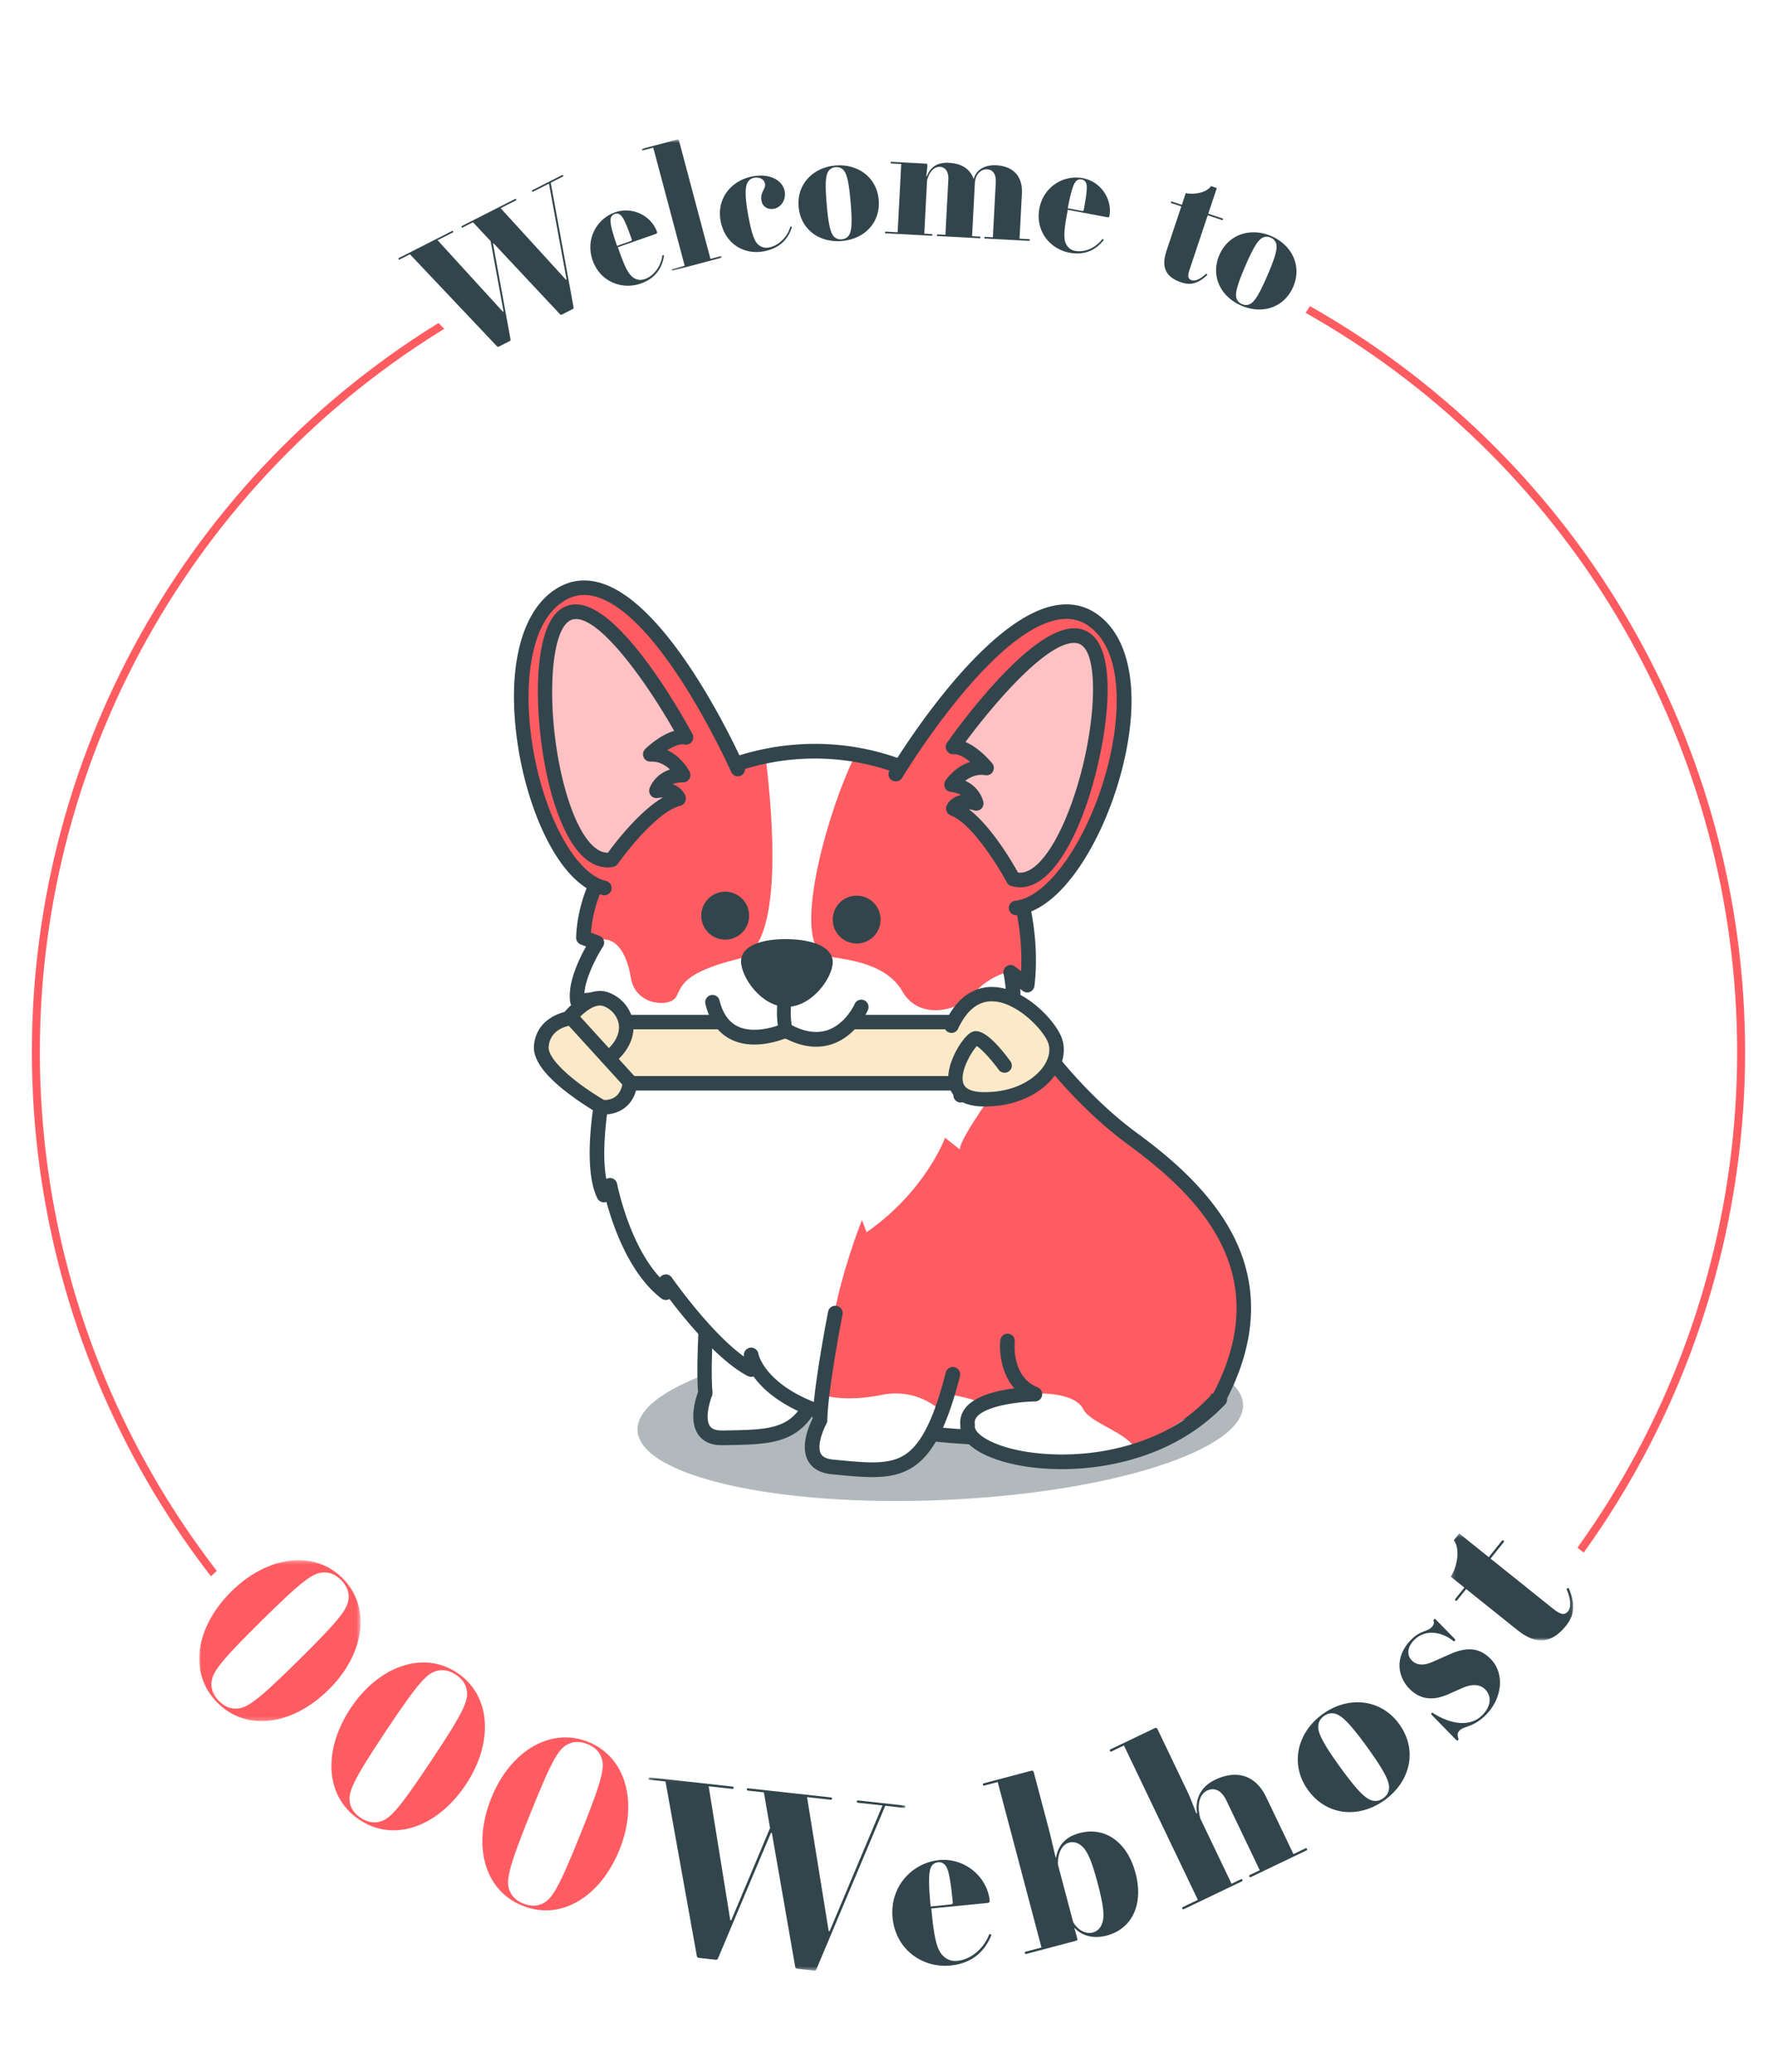 <svg height="520" viewBox="0 0 445 520" width="445" xmlns="http://www.w3.org/2000/svg" xmlns:xlink="http://www.w3.org/1999/xlink"><rect x="0" y="0" width="445" height="520" fill="#808080" stroke="none"/><defs><path id="a" d="m0 0h445v520h-445z"/><mask id="b" fill="#fff"><use fill="#fff" fill-rule="evenodd" xlink:href="#a"/></mask><mask id="c" fill="#fff"><path d="m.954.665h20.116v32.925h-20.116z" fill="#fff" fill-rule="evenodd"/></mask><mask id="d" fill="#fff"><path d="m0 .39h40.504v40.395h-40.504z" fill="#fff" fill-rule="evenodd"/></mask><mask id="e" fill="#fff"><path d="m.156.074h64.484v48.48h-64.484z" fill="#fff" fill-rule="evenodd"/></mask><mask id="f" fill="#fff"><path d="m.184.39h30.756v26.835h-30.756z" fill="#fff" fill-rule="evenodd"/></mask></defs><g fill="none" fill-rule="evenodd"><use fill="#fff" xlink:href="#a"/><circle cx="223" cy="264" mask="url(#b)" r="214" stroke="#ff5c62" stroke-width="2"/><path d="m95 65.472 30.82 31.853h189.49l25.683-39.031-67.215-56.815-120.554-1.813zm-17.336 306.946-52.433 49.089c51.006 65.439 113.84 98.158 188.504 98.158 74.663 0 143.128-37.807 205.392-113.421l-55.021-42.347c-37.895 44.087-88.018 65.175-150.371 63.263-93.529-2.868-136.07-54.742-136.07-54.742z" fill="#fff" mask="url(#b)"/><path d="m311.995 352.389c.497 11.455-33.124 22.205-75.095 24.012-41.97 1.807-76.397-6.014-76.895-17.469-.496-11.454 33.124-22.205 75.095-24.012 41.97-1.807 76.398 6.014 76.895 17.469" fill="#b2b9bc"/><path d="m177.075 322.66s-1.574 19.009-.823 26.859c0 0-4.795 11.31 4.384 11.14 16.277-.303 23.614.352 27.364-26.185" fill="#fff"/><path d="m181.143 362.66c-3.417 0-5.133-1.5-5.974-2.773-2.309-3.493-.591-8.907.03-10.579-.651-8.213.782-26.179.845-26.953.081-1.016.95-1.775 1.944-1.688.992.084 1.73.975 1.649 1.991-.016.19-1.524 19.09-.81 26.75.028.304-.018.612-.135.894-.546 1.333-1.819 5.584-.536 7.52.195.294.783 1.185 3.146 1.146l1.355-.025c7.191-.127 12.387-.218 15.959-3.138 3.755-3.07 6.159-9.746 7.797-21.647.139-1.01 1.052-1.713 2.036-1.57.986.143 1.672 1.076 1.533 2.086-1.8 13.08-4.526 20.262-9.117 24.015-4.53 3.705-10.54 3.81-18.146 3.945l-1.35.024c-.076.002-.152.002-.226.002" fill="#32454c"/><path d="m151.74 273.25s-3.914 18.709 0 26.644l1.527-2.442s3.606 18.924 13.985 26.86v-2.747s11.905 17.092 21.368 21.976v-3.663s1.674 11.108 23.862 16.177c56.115 12.819 93.204-5.19 93.204-5.19 16.79-31.437-3.205-51.581-21.52-65.01-18.316-13.43-29.992-33.195-29.992-33.195" fill="#ff5c62"/><path d="m255 360.646c-.22-1.746-.98-3.432-2.561-4.868-6.551-5.952-17.437-6.118-17.437-6.118v4.766s-7.65 2.533-12.002 4.116c11.692 1.657 22.422 2.218 32 2.104m2.284-109.986-105.544 22.924s-3.915 18.857 0 26.855l1.53-2.46s3.608 19.073 13.992 27.071v-2.768s11.913 17.227 21.381 22.15v-3.692s1.598 10.657 22.297 15.92c-9.315-14.381 5.404-50.486 5.404-50.486l1.163 3.033c14.89-10.383 19.7-23.71 19.7-23.71l3.705 2.945c-.152-3.328 14.327-22.541 20.088-30.046-2.496-4.614-3.716-7.736-3.716-7.736" fill="#fff"/><path d="m252.496 362.66c-11.77 0-25.426-1.208-40.456-4.644-13.69-3.131-20.014-8.573-22.913-12.61a1.824 1.824 0 0 1 -1.435-.104c-7.254-3.748-15.626-14-19.666-19.333a1.825 1.825 0 0 1 -2.023-.133c-8.01-6.13-12.129-18.094-13.794-24.24a1.83 1.83 0 0 1 -2.284-.904c-4.154-8.431-.316-27.126-.15-27.917a1.827 1.827 0 0 1 2.164-1.418 1.831 1.831 0 0 1 1.416 2.167c-.895 4.295-2.534 15.374-1.17 22.321a1.829 1.829 0 0 1 2.708 1.244c.032.166 2.97 15.118 10.738 23.464a1.828 1.828 0 0 1 2.984.026c.105.152 9.634 13.762 18.087 19.81v-.389a1.83 1.83 0 0 1 1.692-1.826 1.826 1.826 0 0 1 1.945 1.554c.015.077 2.003 10.026 22.516 14.717 28.68 6.56 52.22 4.834 66.915 2.231 13.793-2.442 22.592-6.092 24.769-7.058 15.61-29.91-3.17-49.02-21.325-62.346-18.449-13.54-30.068-33.027-30.554-33.85a1.83 1.83 0 1 1 3.15-1.863c.115.196 11.742 19.676 29.567 32.76 7.77 5.704 18.768 14.657 24.542 26.513 6.163 12.655 5.342 26.468-2.44 41.055a1.828 1.828 0 0 1 -.815.784c-.388.19-9.71 4.662-26.095 7.583-7.35 1.31-16.855 2.406-28.073 2.406" fill="#32454c"/><path d="m209.756 329.66s-3.679 18.78-3.813 26.692c0 0-6.001 10.742 3.09 11.6 16.12 1.521 23.298 2.996 29.967-23.047" fill="#ff5c62"/><path d="m236 353.894c-3.527-3.117-8.807-5.06-14.543-3.89-9.836 2.004-15.063 0-15.063 0-.257 2.177-.429 4.16-.456 5.71 0 0-5.986 10.427 3.082 11.26 13.779 1.265 21.008 2.494 26.98-13.08" fill="#fff"/><path d="m218.908 370.66c-2.678 0-5.593-.279-8.787-.585l-1.374-.13c-3.63-.343-5.261-2.08-5.99-3.475-1.954-3.749.396-8.949 1.214-10.543.256-8.263 3.72-26.008 3.87-26.773a1.845 1.845 0 0 1 2.164-1.459 1.851 1.851 0 0 1 1.452 2.175c-.037.188-3.681 18.855-3.812 26.573a1.857 1.857 0 0 1 -.237.875c-.703 1.267-2.471 5.359-1.385 7.436.166.316.67 1.278 3.069 1.504l1.378.13c7.32.702 12.609 1.208 16.563-1.292 4.157-2.628 7.346-9.007 10.34-20.683a1.839 1.839 0 0 1 2.244-1.331 1.852 1.852 0 0 1 1.324 2.255c-3.29 12.833-6.863 19.68-11.945 22.893-2.948 1.863-6.276 2.43-10.088 2.43" fill="#32454c"/><path d="m252.062 336.66s-1.113 10.254 6.871 13.516c0 0-18.022.233-16.881 7.923-.908 9.498 39.456 15.991 61.948-8.03" fill="#ff5c62"/><path d="m271.883 353.61c-2.389-4.68-12.81-3.9-12.81-3.9s-18.17.229-17.02 7.81c-.674 6.894 21.928 12.943 42.947 6.204-1.958-4.28-11.27-6.494-13.117-10.114" fill="#fff"/><path d="m266.47 368.66c-7.264 0-14.113-1.216-19.036-3.494-5.661-2.618-6.472-5.696-6.391-7.44-.197-1.683.284-3.265 1.396-4.585 2.51-2.981 8.008-4.231 12.162-4.756-3.317-3.768-3.848-9.13-3.522-12.092a1.824 1.824 0 0 1 2.009-1.622 1.83 1.83 0 0 1 1.608 2.021c-.037.358-.84 8.792 5.744 11.447a1.837 1.837 0 0 1 1.113 2.038 1.824 1.824 0 0 1 -1.766 1.5c-4.436.06-12.316 1.155-14.575 3.84-.483.574-.65 1.153-.542 1.876.023.15.027.302.012.453-.115 1.186 1.521 2.714 4.27 3.985 6.22 2.878 16.393 3.893 25.919 2.59 8.493-1.163 20.59-4.63 29.994-14.542a1.81 1.81 0 0 1 2.573-.058c.726.7.752 1.862.058 2.594-10.131 10.679-23.067 14.4-32.135 15.642a65.857 65.857 0 0 1 -8.89.603" fill="#32454c"/><path d="m240.836 274.66s9.244-5.914 8.193-12.523l2.277.73s4.474-8.002 2.147-18.908l4.19 3.19s5.558-36.918-27.181-52.511c-39.67-18.894-83.862 10.388-84.848 40.66l3.397 1.247s-5.87 8.942-4.904 14.636l4.233-.447s.271 13.373 3.388 19.261l2.384-2.167s-2.871.244 4.032 3.004" fill="#ff5c62"/><path d="m154.1 267.8-2.38 2.176c-3.114-5.912-3.385-19.34-3.385-19.34l-4.228.448c-.964-5.718 4.899-14.697 4.899-14.697 4.664-2.287 8.154 1.706 9.318 8.914 1.164 7.209 9.827 7.482 11.342 4.904 1.515-2.579 1.27-6.066 15.881-9.66 11.313-2.784 8.425-36.142 6.545-51.06 6.018-1.182 16.297-.94 22.68-.23-7.39 14.767-16.438 48.034-7.341 50.605 3.058.864 14.59 1.108 19.044 8.89 4.454 7.78 14.642 4.442 17.543.98 4.201-5.014 9.312-5.898 9.312-5.898 2.324 10.95-2.145 18.986-2.145 18.986l-2.274-.733c1.05 6.637-8.184 12.575-8.184 12.575l-76.498-.572c-6.894-2.771-10.129-6.289-10.129-6.289" fill="#fff"/><path d="m241.108 276.66c-.6 0-1.19-.3-1.537-.849a1.851 1.851 0 0 1 .553-2.542c2.277-1.479 8.03-6.287 7.328-10.734-.1-.63.133-1.27.613-1.686a1.807 1.807 0 0 1 1.743-.356l.727.236c1.05-2.61 2.937-8.761 1.334-16.35a1.849 1.849 0 0 1 .806-1.939 1.807 1.807 0 0 1 2.08.09l1.527 1.174c.168-3.583.099-9.785-1.572-16.69-3.451-14.265-11.763-24.655-24.703-30.878-18.302-8.803-39.874-7.512-57.703 3.452-13.934 8.568-23.012 21.663-23.986 34.45l2.114.784c.522.194.928.618 1.102 1.15a1.855 1.855 0 0 1 -.206 1.588c-1.317 2.029-4.345 7.552-4.66 11.65l2.278-.243a1.81 1.81 0 0 1 1.396.45c.382.34.606.827.616 1.342.003.113.226 9.9 2.163 16.04.397-.376.95-.618 1.6-.673a1.81 1.81 0 0 1 1.825 1.097c.105.244.154.502.151.756.561.297 1.455.72 2.864 1.288a1.846 1.846 0 0 1 1.015 2.392 1.816 1.816 0 0 1 -2.368 1.026c-1.616-.652-2.89-1.222-3.823-1.788l-.654.6a1.812 1.812 0 0 1 -2.836-.5c-2.55-4.866-3.294-14.091-3.503-18.164l-2.273.243a1.825 1.825 0 0 1 -1.988-1.523c-.792-4.722 2.188-10.889 3.968-14.045l-1.301-.483a1.84 1.84 0 0 1 -1.194-1.788c.466-14.426 10.354-29.291 25.805-38.793 18.883-11.612 41.748-12.97 61.165-3.632 17.463 8.399 24.163 22.833 26.708 33.462 2.74 11.443 1.396 20.805 1.337 21.198a1.839 1.839 0 0 1 -1.117 1.432 1.808 1.808 0 0 1 -1.789-.242l-.645-.496c.622 9.103-2.793 15.406-2.962 15.71a1.814 1.814 0 0 1 -2.068.878c-1.038 6.43-8.585 11.38-8.95 11.616-.304.196-.644.29-.98.29" fill="#32454c"/><path d="m186 192.565s-24.514-55.286-44.415-44.512c-20.582 11.142-7.917 70.336 10.525 74.607" fill="#ff5c62"/><path d="m151.7 224.66a1.82 1.82 0 0 1 -.411-.047c-11.026-2.562-19.18-21.621-21.535-39.124-2.547-18.92 1.446-33.21 10.68-38.227 3.386-1.84 7.079-2.096 10.975-.762 17.72 6.065 34.72 44.143 35.435 45.76a1.823 1.823 0 0 1 -.923 2.403 1.811 1.811 0 0 1 -2.394-.926c-.169-.381-17.065-38.238-33.29-43.79-2.94-1.006-5.582-.836-8.076.519-9.248 5.023-10.615 21.134-8.811 34.535 2.47 18.352 10.709 34.193 18.757 36.064a1.82 1.82 0 0 1 1.359 2.185 1.817 1.817 0 0 1 -1.766 1.41" fill="#32454c"/><path d="m153.076 215.563s9.677-13.494 17.04-15.238c0 0-.783-2.773-5.678-1.968 0 0 1.343-3.984 6.833-3.925 0 0-2.8-5.448-8.406-5.178 0 0 5.281-5.021 9.135-4.232 0 0-20.81-37.815-31.076-30.397-10.42 7.528-3.329 63.691 12.152 60.938" fill="#ffc2c4"/><path d="m144.554 155.342c-.694 0-1.303.202-1.866.617-5.422 4.005-5.478 27.722-.105 44.522 2.743 8.577 6.356 13.497 9.913 13.498.036.009.056 0 .084 0 1.841-2.533 7.816-10.353 13.792-13.858a8.217 8.217 0 0 0 -1.332.122 1.798 1.798 0 0 1 -1.675-.622 1.863 1.863 0 0 1 -.338-1.779c.056-.172 1.202-3.496 5.13-4.738-1.101-1.067-2.728-2.091-4.872-1.988a1.821 1.821 0 0 1 -1.753-1.111 1.863 1.863 0 0 1 .413-2.057c.426-.415 3.708-3.52 7.267-4.531-6.681-11.783-18.156-28.075-24.658-28.075m7.943 62.318h-.002c-5.383 0-10.003-5.548-13.359-16.042-4.957-15.501-6.545-42.754 1.421-48.637a6.594 6.594 0 0 1 3.997-1.32c11.252 0 27.01 28.403 29.139 32.338.194.293.307.646.307 1.025 0 1.013-.805 1.834-1.8 1.84a2.052 2.052 0 0 1 -.386-.037 2.377 2.377 0 0 0 -.483-.047c-1.169 0-2.589.672-3.855 1.476 3.264 1.462 5.07 4.423 5.502 5.205.193.292.305.644.305 1.022 0 1.016-.811 1.84-1.812 1.84h-.128c-1.057 0-1.897.191-2.562.471 2.053.671 3.024 2.145 3.292 3.115.133.482.067.999-.183 1.43-.25.432-.662.742-1.142.858-5.39 1.304-13.16 10.976-15.7 14.593a1.81 1.81 0 0 1 -1.157.743 7.783 7.783 0 0 1 -1.394.127" fill="#32454c"/><path d="m225 193.796s30.707-52.073 49.159-39.043c19.082 13.477-.345 70.818-19.104 72.907" fill="#ff5c62"/><path d="m255.043 229.66c-.924 0-1.721-.689-1.825-1.62-.113-1 .615-1.901 1.625-2.012 8.326-.915 18.492-15.688 23.144-33.632 3.398-13.105 3.92-29.272-4.8-35.347-2.354-1.639-4.992-2.117-8.073-1.463-16.995 3.615-38.476 39.248-38.691 39.607a1.85 1.85 0 0 1 -2.52.64 1.812 1.812 0 0 1 -.646-2.496c.91-1.524 22.522-37.364 41.083-41.313 4.083-.868 7.77-.18 10.963 2.044 8.709 6.067 11.045 20.733 6.248 39.234-4.436 17.113-14.896 35.094-26.302 36.347a1.931 1.931 0 0 1 -.206.011" fill="#32454c"/><path d="m253.77 220.398s-8.2-14.984-15.315-17.565c0 0 1.105-2.66 5.877-1.295 0 0-.868-4.104-6.332-4.68 0 0 3.425-5.077 8.966-4.16 0 0-4.66-5.59-8.584-5.254 0 0 25.13-34.982 34.463-26.44 9.476 8.67-4.008 63.916-19.076 59.394" fill="#ffc2c4"/><path d="m255.503 218.949c.18.024.359.037.54.037 3.897 0 8.482-5.856 12.266-15.664 6.236-16.164 8.013-36.918 3.52-41.123-.63-.59-1.349-.863-2.265-.863-7.333 0-20.864 16.243-27.236 24.857 3.415 1.424 6.3 4.865 6.694 5.347.481.591.55 1.424.173 2.088a1.806 1.806 0 0 1 -1.87.895 6.086 6.086 0 0 0 -1.01-.086c-1.635 0-3.016.71-4.04 1.488 3.743 1.698 4.497 5.119 4.534 5.298.13.63-.075 1.285-.541 1.723a1.793 1.793 0 0 1 -1.736.419 8.205 8.205 0 0 0 -1.339-.283c5.592 4.267 10.749 13.059 12.31 15.867m.54 3.711a7.698 7.698 0 0 1 -2.258-.343 1.82 1.82 0 0 1 -1.068-.882c-2.153-4.021-8.879-14.88-14.081-16.81a1.824 1.824 0 0 1 -1.036-.984 1.86 1.86 0 0 1 -.017-1.44c.357-.88 1.49-2.268 3.63-2.7-.647-.367-1.492-.662-2.592-.78a1.815 1.815 0 0 1 -1.45-1.05 1.862 1.862 0 0 1 .134-1.8c.113-.17 2.339-3.48 6.195-4.679-1.33-1.076-2.803-1.94-3.972-1.94-.062 0-.123.003-.184.008a1.804 1.804 0 0 1 -1.73-.919 1.858 1.858 0 0 1 .097-1.977c2.063-2.938 20.485-28.704 31.853-28.704 1.832 0 3.421.619 4.724 1.838 7.012 6.563 2.912 30.87-2.602 45.163-2.594 6.722-8.075 18-15.642 18m-46.964 8.965a5.999 5.999 0 1 0 11.84-1.931 5.999 5.999 0 0 0 -11.84 1.931m-33-1a6 6 0 1 0 11.841-1.931 6 6 0 0 0 -11.842 1.93" fill="#32454c"/><path d="m157.5 255.66h90.5v16h-93.04s-12.698-5.926 2.54-16" fill="#fce9c8"/><path d="m155.252 270.03h91.077v-11.74h-88.425c-4.175 2.726-6.381 5.389-6.225 7.526.161 2.187 2.675 3.73 3.573 4.214m92.913 3.63h-93.353c-.26 0-.518-.054-.755-.16-.233-.104-5.684-2.594-6.039-7.421-.272-3.706 2.538-7.452 8.353-11.132.295-.187.639-.287.99-.287h90.804c1.013 0 1.835.813 1.835 1.815v15.37a1.825 1.825 0 0 1 -1.835 1.815" fill="#32454c"/><path d="m216 252.807s-5.676 12.876-18.784 5.654c0 0-14.83 6.733-18.216-6.8" fill="#fff"/><path d="m204.84 262.66c-2.461 0-5.046-.695-7.729-2.083-2.25.868-8.427 2.805-13.561.3-3.25-1.586-5.436-4.587-6.496-8.92a1.852 1.852 0 0 1 1.334-2.242c.98-.246 1.971.36 2.214 1.352.785 3.212 2.31 5.39 4.534 6.475 3.933 1.918 9.502.152 11.316-.69a1.807 1.807 0 0 1 1.65.065c3.549 2 6.782 2.53 9.608 1.572 4.556-1.543 6.768-6.489 6.79-6.538a1.82 1.82 0 0 1 2.407-.947 1.858 1.858 0 0 1 .94 2.432c-.113.263-2.845 6.466-8.942 8.551-1.312.45-2.669.673-4.066.673" fill="#32454c"/><path d="m186 241.203c-.047 3.917 5.011 11.376 11.363 11.457 6.35.08 11.589-7.249 11.637-11.166.047-3.916-5.08-5.75-11.431-5.83-6.35-.082-11.521 1.622-11.569 5.539" fill="#32454c"/><path d="m141 258.034s5.874-8.99 11.013-7.117c5.14 1.873 8.444 9.575-1.1 15.743z" fill="#fce9c8"/><path d="m143.283 257.737 7.799 6.783c3.02-2.253 4.516-4.811 4.238-7.295-.233-2.087-1.786-3.998-3.862-4.753a2.518 2.518 0 0 0 -.878-.153c-2.53 0-5.61 3.255-7.297 5.418m7.672 10.923a1.82 1.82 0 0 1 -1.195-.447l-10.13-8.81c-.69-.6-.832-1.62-.331-2.386.56-.855 5.628-8.357 11.28-8.357.732 0 1.446.125 2.124.372 3.401 1.238 5.852 4.294 6.243 7.785.274 2.448-.27 7.204-7.003 11.552a1.82 1.82 0 0 1 -.988.291" fill="#32454c"/><path d="m252.643 268s-5.721-7.815-7.702-6.9c-1.98.915-11.223 15.365 2.2 15.558 13.424.192 21.126-9.152 18.265-15.558-2.86-6.407-18.484-20.279-26.406-3.324" fill="#fce9c8"/><path d="m247.17 277.66c-.143 0-.285 0-.43-.002-6.488-.094-8.171-3.429-8.597-5.408-1.087-5.056 3.53-12.23 5.71-13.238.812-.375 3.288-1.52 9.755 7.32a1.794 1.794 0 0 1 -.401 2.517 1.821 1.821 0 0 1 -2.533-.398c-1.98-2.705-4.387-5.284-5.506-5.943-1.328 1.39-4.302 6.389-3.405 9.266.458 1.472 2.15 2.24 5.03 2.28 7.892.118 13.048-3.335 15.22-6.6 1.388-2.086 1.73-4.301.937-6.078-1.578-3.536-8.081-10.062-13.974-10.112h-.066c-3.473 0-6.316 2.318-8.45 6.89a1.818 1.818 0 0 1 -2.41.877 1.796 1.796 0 0 1 -.881-2.393c3.456-7.403 8.273-8.978 11.74-8.978l.098.001c7.881.067 15.313 7.893 17.259 12.255 1.303 2.922.857 6.394-1.226 9.524-2.66 3.999-8.738 8.22-17.87 8.22" fill="#32454c"/><path d="m158 272.21-14.469-16.55s-6.952.585-7.516 7.205 15.032 15.77 15.032 15.77 6.202.78 6.953-6.424" fill="#fce9c8"/><path d="m142.775 257.416c-1.59.347-4.732 1.499-5.063 5.222-.316 3.567 7.83 9.888 13.932 13.399 1.766-.003 3.918-.706 4.547-3.89l-13.416-14.73zm8.857 22.244a6.61 6.61 0 0 1 -.756-.037 1.883 1.883 0 0 1 -.698-.228 72.25 72.25 0 0 1 -8.063-5.41c-5.743-4.487-8.39-8.301-8.092-11.66.558-6.3 6.334-8.418 9.31-8.658a1.875 1.875 0 0 1 1.534.6l14.664 16.101c.347.382.514.89.459 1.397-.633 5.821-4.733 7.895-8.358 7.895z" fill="#32454c"/><path d="m198 258.66s-2.207-4.506-.063-10" fill="#fff"/><g fill="#32454c"><path d="m197.268 260.66c-.75 0-1.441-.51-1.661-1.294-.054-.192-1.3-4.754-.058-10.315.216-.966 1.146-1.567 2.076-1.344.931.224 1.512 1.188 1.296 2.154-1.04 4.659 0 8.465.01 8.502.266.953-.261 1.95-1.18 2.225-.16.05-.323.072-.483.072m-97.105-195.94 13.247-6.73c.15-.075.243-.076.32.073.076.15.02.225-.13.3l-3.769 1.916 16.402 17.959.15-.076-3.24-17.65-4.43-4.746-2.537 1.29c-.15.076-.243.076-.32-.073-.076-.15-.02-.225.13-.3l13.247-6.731c.15-.076.244-.077.32.073.075.15.02.224-.13.3l-3.77 1.915 16.403 17.96.149-.076-4.422-24.046-3.919 1.99c-.15.077-.243.077-.319-.072-.075-.149-.02-.224.13-.3l7.351-3.735c.149-.076.243-.077.319.072.075.15.02.225-.13.301l-2.985 1.517 5.723 31.225c.039.262.002.375-.221.488l-2.688 1.365c-.224.114-.336.077-.524-.108l-16.625-17.753-.15.076 4.385 23.97c.039.263.002.375-.221.489l-2.688 1.365c-.223.114-.336.077-.524-.109l-21.807-23.054-2.537 1.29c-.15.075-.243.076-.32-.074-.075-.149-.019-.224.13-.3m53.215-10.216c-.334.693-.245 2.214 1.495 7.193l3.161-1.105c.553-.194.619-.26.48-.656-1.768-5.057-2.402-5.856-3.095-6.19-.373-.18-.69-.202-1.125-.05-.396.138-.71.381-.916.808m.989-1.232c4.504-1.575 9.175 1.005 10.529 4.877.096.277.019.436-.297.547l-9.522 3.329.414 1.185c1.74 4.979 2.723 6.143 3.95 6.734.8.386 1.634.36 2.345.112 2.607-.912 4.158-3.582 4.454-5.903.024-.186.46-.205.411.034-.41 2.76-1.904 5.587-5.816 6.955-4.781 1.67-10.227-.461-12.105-5.835-1.879-5.373 1.132-10.461 5.637-12.035"/><path d="m8.708 33.165 3.033-.808-7.89-29.646-2.588.69c-.162.042-.254.023-.297-.139s.027-.223.19-.267l8.614-2.292c.324-.086.466-.038.552.286l7.89 29.646 2.549-.679c.162-.042.253-.024.296.138s-.027.224-.188.267l-12.053 3.208c-.162.043-.254.024-.297-.138s.028-.223.19-.266" mask="url(#c)" transform="translate(160.106 34.335)"/><path d="m194.262 52.382c-1.647.303-2.873-.578-3.13-1.978-.417-2.264 1.12-2.93.871-4.288-.204-1.111-1.344-1.753-2.702-1.503-.7.128-1.156.425-1.56 1.01-.672.975-.925 3.064.074 8.498.984 5.352 1.758 6.784 2.781 7.49.78.538 1.65.633 2.349.504 2.47-.454 4.705-2.652 5.392-5.162.052-.18.486-.132.4.096-.829 2.664-2.782 5.236-7.022 6.016-5.187.954-9.828-2.066-10.857-7.664-1.03-5.6 2.686-10.156 8.079-11.147 4.405-.81 7.512 1.044 8.012 3.761.378 2.058-.876 4.034-2.687 4.367m15.233 7.15c.453.382 1.017.585 1.767.522.75-.064 1.272-.36 1.653-.813.763-.905 1.076-2.654.58-8.493-.496-5.84-1.1-7.51-2.005-8.274-.453-.382-1.017-.585-1.767-.522-.751.064-1.272.36-1.653.813-.764.905-1.077 2.654-.58 8.493.496 5.84 1.1 7.51 2.005 8.274m1.803.939c-5.715.486-10.375-2.941-10.858-8.613-.482-5.672 3.658-9.848 9.247-10.323 5.59-.475 10.375 2.941 10.857 8.613.483 5.672-3.533 9.837-9.246 10.323m11.072-2.338 2.925.153.9-17.136-2.424-.128c-.167-.008-.249-.054-.24-.222.009-.167.095-.205.261-.195l8.527.447c.334.017.456.108.438.442l-.015.293c-.018.334-.19 2.001-.25 2.375l.12.09c.92-2.34 2.618-3.55 5.585-3.394 3.176.166 5.284 1.534 6.197 4.097.488-2.112 2.496-3.641 5.673-3.474 4.054.212 6.655 2.57 6.416 7.126l-.593 11.285 2.34.123c.168.009.25.055.24.222-.008.167-.094.205-.26.196l-10.91-.573c-.167-.009-.248-.055-.24-.222.009-.167.095-.204.262-.196l1.88.1.727-13.835c.103-1.965-.715-3.14-2.178-3.216-1.38-.073-2.945 1.019-3.077 3.527l-.696 13.249 1.881.099c.168.008.249.055.24.222s-.094.204-.262.196l-10.449-.55c-.167-.008-.25-.012-.24-.22.011-.21.095-.206.262-.197l1.88.099.728-13.835c.103-1.965-.716-3.139-2.138-3.214-1.295-.067-2.568 1.04-3.193 3.354l-.704 13.416 1.797.094c.167.01.248.056.24.223-.009.167-.095.204-.262.196l-11.41-.6c-.168-.008-.249-.054-.24-.222.009-.167.095-.204.262-.195m47.917-12.853c-.636.434-1.318 1.797-2.293 6.98l3.29.619c.576.108.666.082.743-.329.991-5.265.84-6.273.406-6.908-.233-.342-.498-.52-.95-.605a1.516 1.516 0 0 0 -1.196.243m1.471-.574c4.688.882 7.45 5.448 6.69 9.479-.054.287-.2.388-.53.326l-9.911-1.866-.233 1.234c-.976 5.182-.704 6.681.063 7.805.502.733 1.237 1.127 1.977 1.266 2.714.512 5.39-1.03 6.805-2.892.113-.15.501.052.339.234-1.732 2.187-4.438 3.892-8.51 3.126-4.977-.937-8.632-5.501-7.579-11.095 1.053-5.593 6.2-8.5 10.89-7.617m22.445 5.89 2.422.808.994-2.978c1.23.411 5.043.228 6.314-1.73l1.47.49-2.148 6.431 3.533 1.18c.159.053.225.12.172.278-.053.159-.146.172-.305.12l-3.533-1.18-4.559 13.657c-.596 1.786-.306 2.369.529 2.647.833.278 2.051-.198 3.574-1.586.132-.133.423.185.29.317-2.105 1.945-3.971 2.646-6.393 1.837-3.852-1.285-5.213-3.682-3.795-7.93l3.724-11.156-2.421-.808c-.16-.053-.226-.12-.173-.278.053-.16.146-.172.305-.12m16.201 24.415c.218.55.618.996 1.31 1.295.69.299 1.29.283 1.84.065 1.1-.436 2.204-1.829 4.529-7.208 2.323-5.38 2.581-7.137 2.145-8.237-.219-.55-.618-.997-1.31-1.296-.692-.3-1.29-.284-1.84-.066-1.102.437-2.204 1.83-4.528 7.208-2.325 5.38-2.582 7.138-2.146 8.238m1.143 1.68c-5.264-2.274-7.749-7.497-5.491-12.723 2.257-5.225 7.88-6.946 13.028-4.722 5.149 2.225 7.75 7.498 5.492 12.723-2.257 5.226-7.764 6.996-13.029 4.722"/></g><path d="m3.067 31.556c-.009 1.409.563 2.82 1.881 4.155 1.319 1.333 2.724 1.922 4.133 1.93 2.735.017 5.064-1.461 15.984-12.254 10.92-10.792 12.426-13.104 12.442-15.837.009-1.409-.563-2.822-1.881-4.155-1.318-1.334-2.724-1.923-4.133-1.93-2.734-.017-5.064 1.461-15.984 12.253s-12.426 13.103-12.442 15.839m32.975-26.576c7.209 7.294 5.44 19.01-3.562 27.908-9.003 8.898-20.575 10.694-27.949 3.233-7.373-7.461-5.44-19.011 3.563-27.908 9.003-8.897 20.74-10.528 27.948-3.233" fill="#ff5c62" mask="url(#d)" transform="translate(50 391.113)"/><path d="m87.842 452.464c.277 1.381 1.123 2.648 2.683 3.688 1.561 1.04 3.057 1.33 4.438 1.054 2.681-.537 4.663-2.456 13.173-15.235 8.51-12.778 9.517-15.347 8.979-18.028-.277-1.38-1.123-2.65-2.683-3.688-1.561-1.04-3.056-1.331-4.438-1.055-2.68.538-4.663 2.457-13.173 15.235-8.51 12.78-9.517 15.347-8.979 18.029m26.914-32.697c8.536 5.684 9.175 17.516 2.16 28.05-7.017 10.536-17.985 14.637-26.715 8.823s-9.175-17.516-2.159-28.051 18.18-14.506 26.714-8.822m13.219 54.837c.553 1.296 1.639 2.364 3.379 3.064s3.263.68 4.559.127c2.515-1.072 4.064-3.355 9.79-17.6 5.728-14.244 6.19-16.964 5.117-19.479-.553-1.297-1.64-2.364-3.38-3.064-1.739-.7-3.262-.68-4.558-.127-2.516 1.073-4.065 3.355-9.792 17.6-5.726 14.244-6.188 16.964-5.115 19.48m19.685-37.496c9.514 3.825 12.552 15.277 7.83 27.021-4.72 11.743-14.623 17.994-24.355 14.081-9.732-3.912-12.552-15.277-7.831-27.02 4.721-11.744 14.841-17.908 24.356-14.082" fill="#ff5c62"/><path d="m.541.08 20.677 2.283c.233.026.343.097.317.33s-.149.278-.381.253l-5.883-.65 5.427 33.614.233.025 9.748-23.154-1.546-8.955-3.96-.437c-.234-.025-.344-.096-.318-.33.026-.232.149-.278.381-.252l20.677 2.283c.233.025.343.097.318.33-.026.233-.149.278-.382.252l-5.883-.65 5.427 33.614.233.026 13.27-31.55-6.116-.675c-.233-.026-.343-.097-.317-.33.025-.233.148-.278.38-.252l11.476 1.265c.233.027.343.097.317.33-.025.233-.148.278-.381.253l-4.66-.515-17.255 40.955c-.155.336-.284.44-.634.402l-4.194-.463c-.349-.04-.453-.169-.53-.531l-5.849-33.541-.233-.025-13.256 31.432c-.155.337-.285.44-.635.402l-4.193-.463c-.35-.038-.453-.168-.53-.53l-7.849-43.726-3.959-.437c-.235-.026-.345-.097-.318-.33.025-.233.148-.278.38-.252" fill="#32454c" mask="url(#e)" transform="translate(162.593 445.944)"/><path d="m233.924 468.121c-.684.833-1.066 2.932-.341 10.279l4.665-.46c.816-.08.927-.15.87-.734-.737-7.464-1.335-8.759-2.168-9.442-.449-.368-.874-.503-1.515-.44-.584.058-1.09.284-1.511.797m1.75-1.35c6.648-.656 12.151 4.395 12.715 10.11.04.408-.118.6-.584.647l-14.054 1.385.173 1.75c.724 7.348 1.678 9.255 3.15 10.464.962.788 2.105 1.03 3.154.926 3.849-.38 6.838-3.5 8.009-6.56.093-.245.694-.128.548.182-1.469 3.618-4.436 6.972-10.209 7.542-7.056.695-13.76-4.002-14.542-11.933-.782-7.93 4.993-13.858 11.64-14.513m35.09-4.066a3.19 3.19 0 0 0 -2.449-.323c-1.812.48-2.862 2.698-2.796 5.468l3.821 14.445c1.136 2.003 3.127 3.113 4.939 2.634a3.191 3.191 0 0 0 1.97-1.491c1-1.719 1.068-3.98-.76-10.89-1.828-6.912-3.006-8.843-4.725-9.843m6.994 23c-3.342.884-6.167.056-8.014-1.88l-.098.087c.222.608.282.834.506 1.684l.21.793c.12.453-.035.555-.488.675l-12.236 3.236c-.227.06-.355.034-.415-.192-.06-.227.039-.314.265-.374l3.909-1.034-10.984-41.523-3.286.87c-.227.06-.34.089-.414-.194-.076-.283.038-.313.264-.373l11.727-3.103c.453-.119.652-.05.772.402l3.777 14.276c.315 1.19 1.4 5.751 1.673 7.012l.128.027c.557-2.935 2.219-5.132 5.9-6.106 6.402-1.694 11.984 2.224 14.052 10.041 2.068 7.818-.847 13.983-7.248 15.677m23.525-29.34 7.82 16.33 2.326-1.113c.158-.076.29-.074.39.138.101.21.021.315-.137.39l-14.481 6.935c-.212.102-.343.1-.444-.112s-.02-.315.19-.417l3.7-1.772-18.55-38.738-3.12 1.493c-.158.076-.288.073-.39-.138-.1-.211-.02-.315.138-.39l10.993-5.265c.423-.202.631-.173.834.25l7.618 15.908c.456.951 1.586 3.854 2.062 5.12l.209.03c-.517-3.521.847-6.643 4.547-8.414 5.179-2.481 10.062-1.375 12.82 4.385l6.833 14.27 3.013-1.443c.158-.076.289-.073.39.138.102.211.021.315-.138.39l-13.9 6.657c-.21.1-.341.099-.442-.113-.102-.211-.022-.314.19-.416l2.431-1.164-8.377-17.493c-1.19-2.484-2.93-3.405-4.885-2.469-1.745.836-2.653 3.415-1.64 7.023m43.421-4.497c.819.131 1.642-.03 2.497-.648.854-.618 1.265-1.349 1.397-2.168.263-1.636-.623-3.96-5.431-10.608-4.808-6.646-6.738-8.215-8.374-8.478-.818-.132-1.642.03-2.496.648-.855.618-1.266 1.35-1.397 2.168-.263 1.637.623 3.96 5.43 10.607 4.808 6.648 6.738 8.217 8.374 8.479m2.84-.173c-6.505 4.704-14.568 3.956-19.238-2.502-4.67-6.457-2.715-14.452 3.647-19.054 6.362-4.601 14.568-3.955 19.238 2.502s2.858 14.35-3.647 19.054m25.224-27.757c-1.27-1.3-3.256-1.487-5.922-.274l-3.374 1.494c-4.415 1.94-7.47.91-9.722-1.395-3.113-3.185-3.719-8.247.598-12.466 2.22-2.172 3.749-1.78 4.965-2.97.503-.49.675-1.069.555-1.443-.08-.25-.12-.375.047-.538.168-.164.292-.121.456.046l4.751 4.861c.164.168.162.334-.005.498-.168.163-.292.12-.456-.047-2.669-2.144-6.803-3.02-9.653-.234-1.676 1.638-2.114 3.705-.64 5.213 1.066 1.09 2.761 1.4 5.177.35l4.29-1.899c4.707-2.142 7.765-1.445 10.346 1.196 3.441 3.519 3.038 9.814-1.404 14.156-3.06 2.99-5.251 2.592-6.425 3.74-.545.531-.593 1.153-.353 1.9.08.25.12.376-.047.54-.168.163-.292.12-.456-.048l-6.144-6.286c-.164-.167-.204-.291-.037-.455.168-.164.25-.08.456.046 3.62 2.362 8.867 3.79 12.177.553 2.221-2.17 2.582-4.735.82-6.538" fill="#32454c"/><path d="m1.378 16.75 2.235-2.788-3.43-2.748c1.137-1.418 2.745-6.514.789-9.134l1.355-1.691 7.407 5.938 3.262-4.07c.146-.182.265-.238.448-.09.183.146.156.274.01.457l-3.263 4.07 15.729 12.606c2.058 1.649 2.964 1.55 3.733.589.77-.96.735-2.79-.351-5.464-.11-.238.448-.466.558-.228 1.534 3.708 1.55 6.499-.686 9.288-3.555 4.435-7.363 5.062-12.255 1.14l-12.848-10.295-2.236 2.788c-.147.183-.266.238-.449.092-.183-.147-.155-.275-.008-.458" fill="#32454c" mask="url(#f)" transform="translate(363.922 384.416)"/></g></svg>
